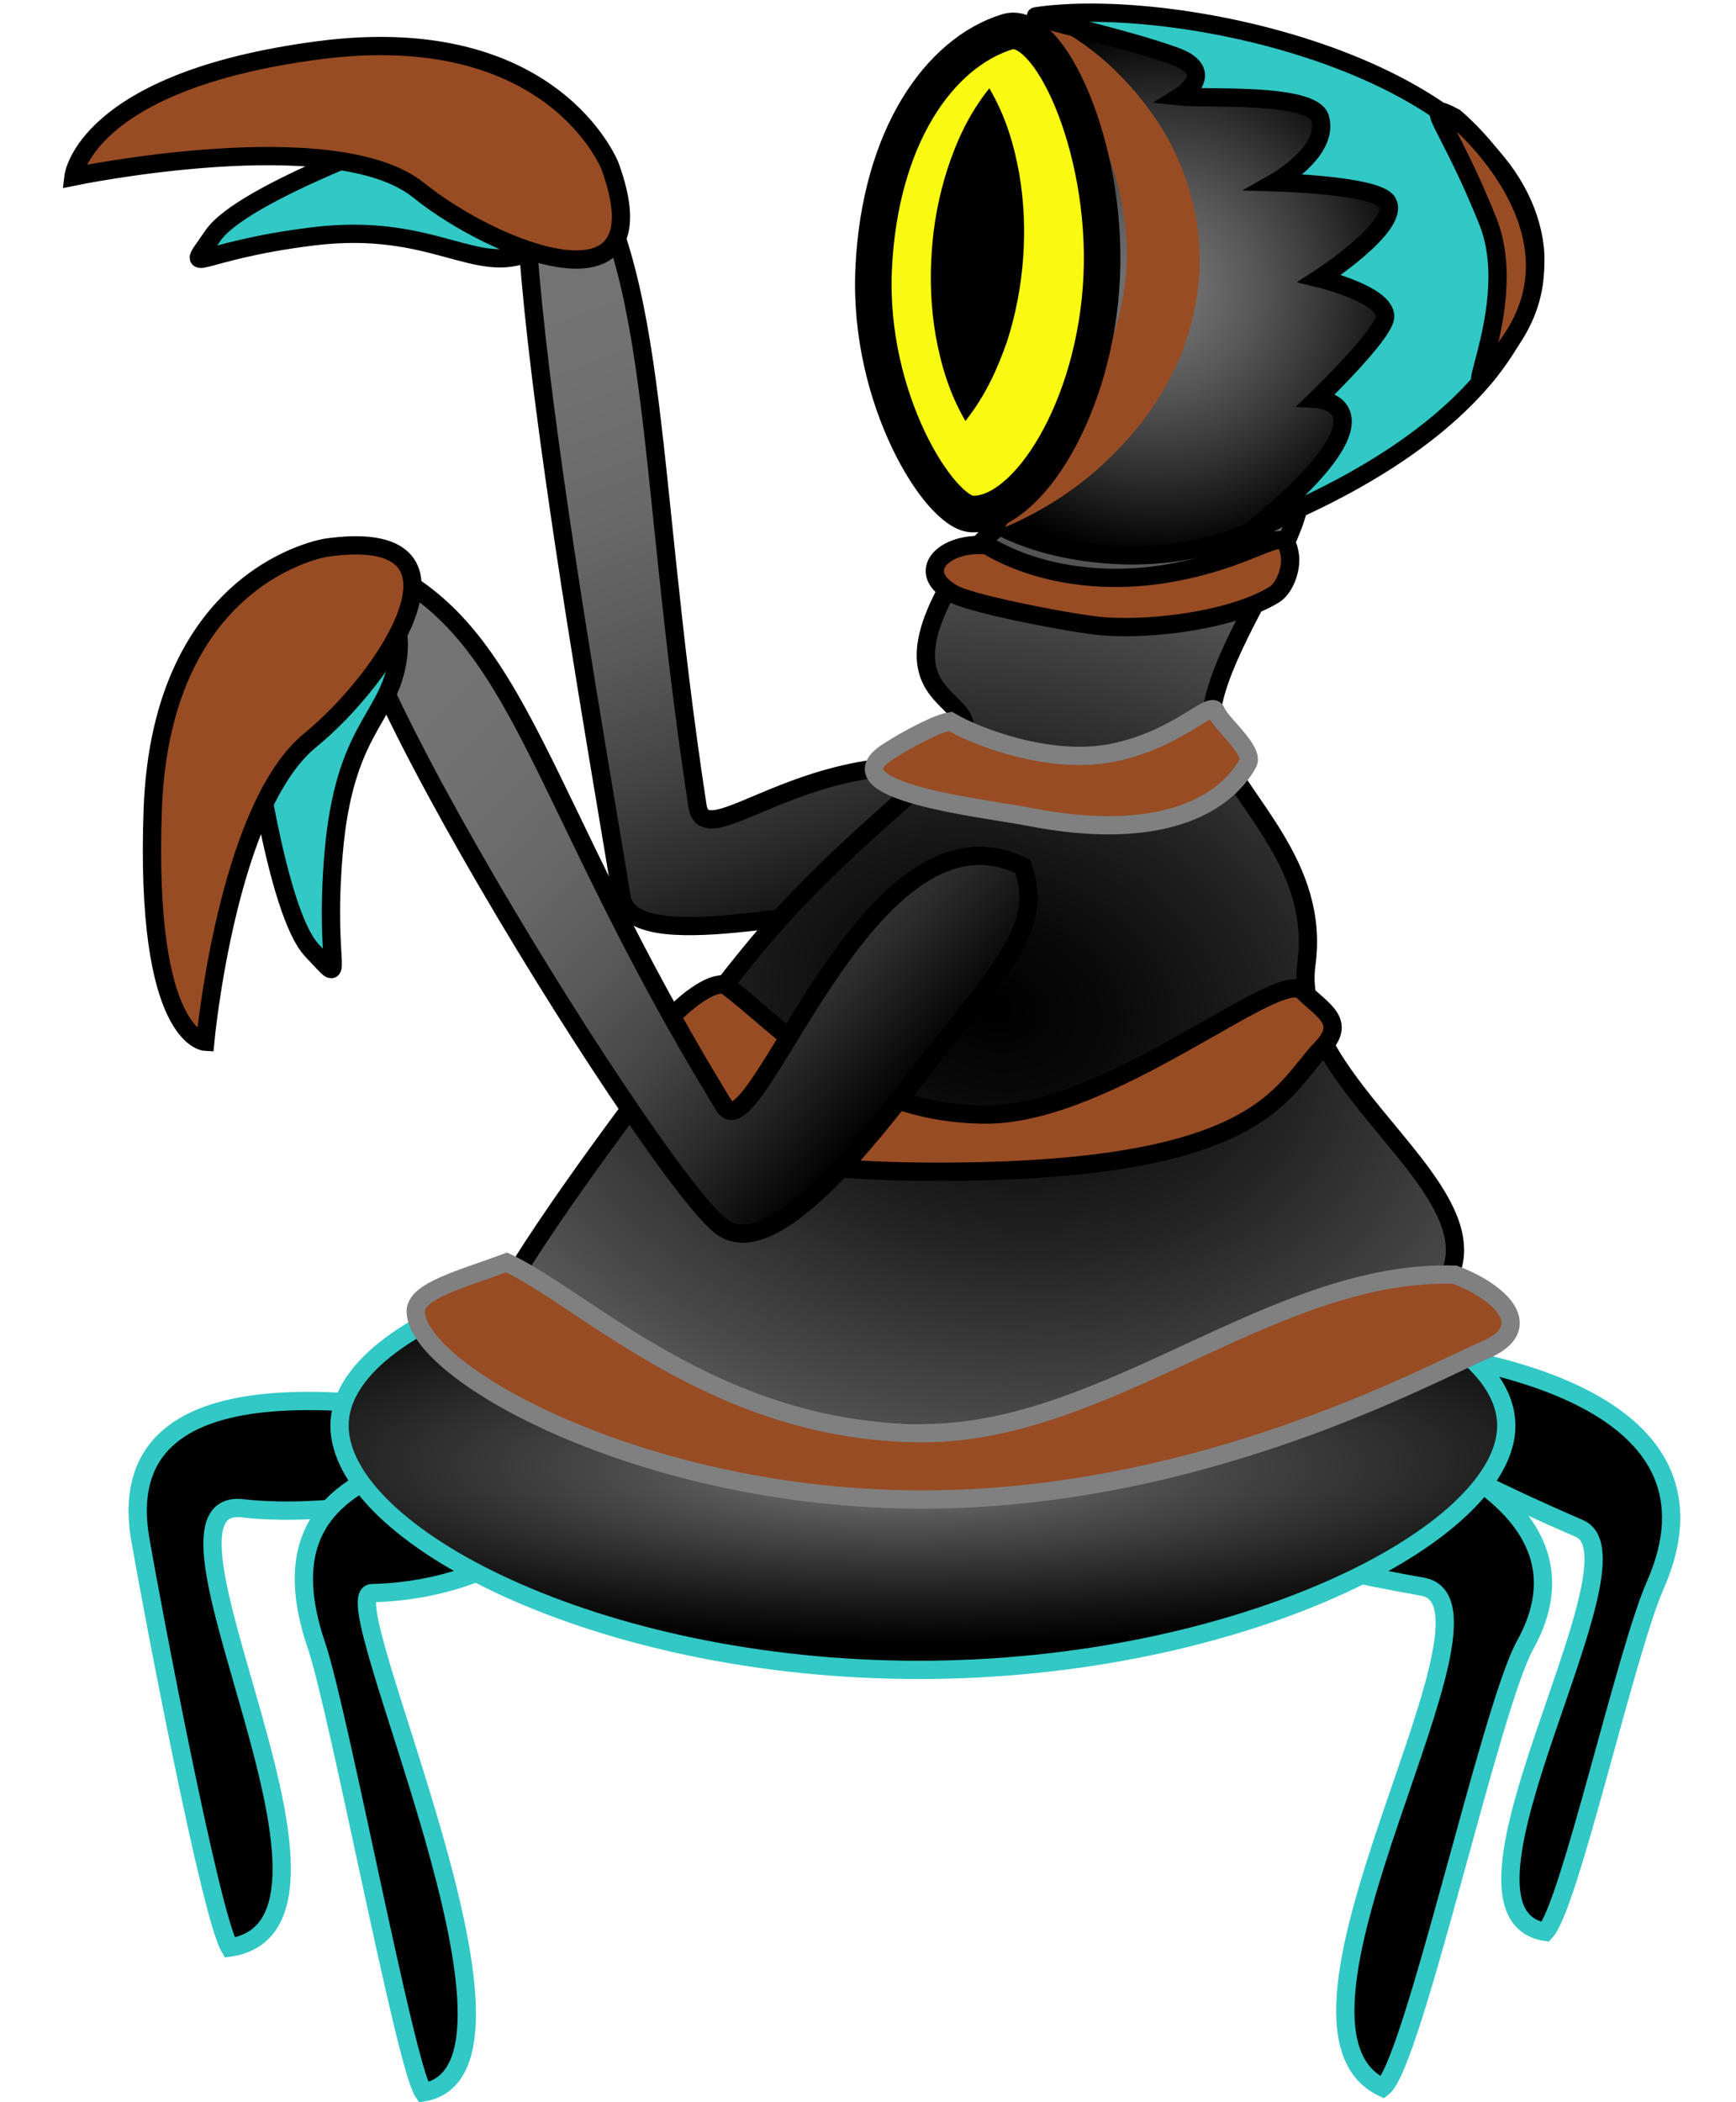 <?xml version="1.0" encoding="utf-8"?>
<!-- Generator: Adobe Illustrator 24.0.2, SVG Export Plug-In . SVG Version: 6.00 Build 0)  -->
<svg version="1.1" xmlns="http://www.w3.org/2000/svg" xmlns:xlink="http://www.w3.org/1999/xlink" x="0px" y="0px"
	 viewBox="0 0 95 115" style="enable-background:new 0 0 95 115;" xml:space="preserve">
<style type="text/css">
	.st0{fill:url(#SVGID_1_);stroke:#000000;stroke-miterlimit:10;}
	.st1{fill:url(#SVGID_2_);stroke:#000000;stroke-miterlimit:10;}
	.st2{fill:#31C8C5;}
	.st3{fill:url(#SVGID_3_);stroke:#000000;stroke-miterlimit:10;}
	.st4{fill:url(#SVGID_4_);stroke:#000000;stroke-miterlimit:10;}
	.st5{fill:url(#SVGID_5_);stroke:#000000;stroke-miterlimit:10;}
	.st6{fill:url(#SVGID_6_);stroke:#000000;stroke-miterlimit:10;}
	.st7{fill:url(#SVGID_7_);stroke:#000000;stroke-miterlimit:10;}
	.st8{fill:#F9F912;stroke:#000000;stroke-width:2;stroke-miterlimit:10;}
	.st9{fill:url(#SVGID_8_);stroke:#000000;stroke-miterlimit:10;}
	.st10{fill:#31C8C5;stroke:#000000;stroke-miterlimit:10;}
	.st11{fill:#B60000;stroke:#000000;stroke-miterlimit:10;}
	.st12{fill:url(#SVGID_9_);stroke:#000000;stroke-miterlimit:10;}
	.st13{fill:url(#SVGID_10_);stroke:#000000;stroke-miterlimit:10;}
	.st14{fill:url(#SVGID_11_);stroke:#000000;stroke-miterlimit:10;}
	.st15{fill:url(#SVGID_12_);stroke:#000000;stroke-miterlimit:10;}
	.st16{fill:url(#SVGID_13_);stroke:#000000;stroke-miterlimit:10;}
	.st17{fill:url(#SVGID_14_);stroke:#000000;stroke-miterlimit:10;}
	.st18{fill:url(#SVGID_15_);stroke:#000000;stroke-miterlimit:10;}
	.st19{fill:url(#SVGID_16_);stroke:#000000;stroke-miterlimit:10;}
	.st20{fill:url(#SVGID_17_);stroke:#000000;stroke-miterlimit:10;}
	.st21{fill:url(#SVGID_18_);stroke:#000000;stroke-miterlimit:10;}
	.st22{fill:url(#SVGID_19_);stroke:#000000;stroke-miterlimit:10;}
	.st23{fill:url(#SVGID_20_);stroke:#000000;stroke-miterlimit:10;}
	.st24{fill:url(#SVGID_21_);stroke:#000000;stroke-miterlimit:10;}
	.st25{fill:url(#SVGID_22_);stroke:#000000;stroke-miterlimit:10;}
	.st26{fill:url(#SVGID_23_);stroke:#000000;stroke-miterlimit:10;}
	.st27{fill:url(#SVGID_24_);stroke:#000000;stroke-miterlimit:10;}
	.st28{fill:url(#SVGID_25_);stroke:#000000;stroke-miterlimit:10;}
	.st29{fill:url(#SVGID_26_);stroke:#000000;stroke-miterlimit:10;}
	.st30{fill:url(#SVGID_27_);stroke:#000000;stroke-miterlimit:10;}
	.st31{fill:url(#SVGID_28_);stroke:#000000;stroke-miterlimit:10;}
	.st32{fill:url(#SVGID_29_);stroke:#000000;stroke-miterlimit:10;}
	.st33{fill:url(#SVGID_30_);stroke:#000000;stroke-miterlimit:10;}
	.st34{fill:url(#SVGID_31_);stroke:#000000;stroke-miterlimit:10;}
	.st35{fill:url(#SVGID_32_);stroke:#000000;stroke-miterlimit:10;}
	.st36{fill:url(#SVGID_33_);stroke:#000000;stroke-miterlimit:10;}
	.st37{fill:url(#SVGID_34_);stroke:#000000;stroke-miterlimit:10;}
	.st38{fill:url(#SVGID_35_);stroke:#000000;stroke-miterlimit:10;}
	.st39{fill:url(#SVGID_36_);stroke:#000000;stroke-miterlimit:10;}
	.st40{fill:url(#SVGID_37_);stroke:#000000;stroke-miterlimit:10;}
	.st41{fill:url(#SVGID_38_);stroke:#000000;stroke-miterlimit:10;}
	.st42{fill:url(#SVGID_39_);stroke:#000000;stroke-miterlimit:10;}
	.st43{fill:url(#SVGID_40_);stroke:#000000;stroke-miterlimit:10;}
	.st44{fill:url(#SVGID_41_);stroke:#000000;stroke-miterlimit:10;}
	.st45{fill:url(#SVGID_42_);stroke:#000000;stroke-miterlimit:10;}
	.st46{fill:url(#SVGID_43_);stroke:#000000;stroke-miterlimit:10;}
	.st47{fill:url(#SVGID_44_);stroke:#000000;stroke-miterlimit:10;}
	.st48{fill:url(#SVGID_45_);stroke:#000000;stroke-miterlimit:10;}
	.st49{fill:url(#SVGID_46_);stroke:#000000;stroke-miterlimit:10;}
	.st50{fill:url(#SVGID_47_);stroke:#000000;stroke-miterlimit:10;}
	.st51{fill:url(#SVGID_48_);stroke:#000000;stroke-miterlimit:10;}
	.st52{fill:url(#SVGID_49_);stroke:#000000;stroke-miterlimit:10;}
	.st53{fill:url(#SVGID_50_);stroke:#000000;stroke-miterlimit:10;}
	.st54{fill:url(#SVGID_51_);stroke:#000000;stroke-miterlimit:10;}
	.st55{fill:url(#SVGID_52_);stroke:#000000;stroke-miterlimit:10;}
	.st56{fill:url(#SVGID_53_);stroke:#000000;stroke-miterlimit:10;}
	.st57{fill:#B60000;stroke:#000000;stroke-width:2;stroke-miterlimit:10;}
	.st58{fill:#808080;}
	.st59{fill:url(#SVGID_54_);stroke:#31C8C5;stroke-miterlimit:10;}
	.st60{fill:url(#SVGID_55_);stroke:#31C8C5;stroke-miterlimit:10;}
	.st61{fill:url(#SVGID_56_);stroke:#000000;stroke-miterlimit:10;}
	.st62{fill:url(#SVGID_57_);stroke:#000000;stroke-miterlimit:10;}
	.st63{fill:url(#SVGID_58_);stroke:#000000;stroke-miterlimit:10;}
	.st64{fill:url(#SVGID_59_);stroke:#000000;stroke-miterlimit:10;}
	.st65{fill:url(#SVGID_60_);stroke:#000000;stroke-miterlimit:10;}
	.st66{fill:url(#SVGID_61_);stroke:#000000;stroke-miterlimit:10;}
	.st67{fill:url(#SVGID_62_);stroke:#31C8C5;stroke-miterlimit:10;}
	.st68{fill:url(#SVGID_63_);stroke:#31C8C5;stroke-miterlimit:10;}
	.st69{fill:url(#SVGID_64_);stroke:#000000;stroke-miterlimit:10;}
	.st70{fill:url(#SVGID_65_);stroke:#000000;stroke-miterlimit:10;}
	.st71{fill:url(#SVGID_66_);stroke:#000000;stroke-miterlimit:10;}
	.st72{fill:url(#SVGID_67_);stroke:#000000;stroke-miterlimit:10;}
	.st73{fill:url(#SVGID_68_);stroke:#000000;stroke-miterlimit:10;}
	.st74{fill:url(#SVGID_69_);stroke:#000000;stroke-miterlimit:10;}
	.st75{fill:url(#SVGID_70_);stroke:#31C8C5;stroke-miterlimit:10;}
	.st76{fill:url(#SVGID_71_);stroke:#31C8C5;stroke-miterlimit:10;}
	.st77{fill:url(#SVGID_72_);stroke:#000000;stroke-miterlimit:10;}
	.st78{fill:url(#SVGID_73_);stroke:#000000;stroke-miterlimit:10;}
	.st79{fill:url(#SVGID_74_);stroke:#000000;stroke-miterlimit:10;}
	.st80{fill:url(#SVGID_75_);stroke:#000000;stroke-miterlimit:10;}
	.st81{fill:url(#SVGID_76_);stroke:#000000;stroke-miterlimit:10;}
	.st82{fill:url(#SVGID_77_);stroke:#000000;stroke-miterlimit:10;}
	.st83{fill:url(#SVGID_78_);stroke:#31C8C5;stroke-miterlimit:10;}
	.st84{fill:url(#SVGID_79_);stroke:#31C8C5;stroke-miterlimit:10;}
	.st85{fill:url(#SVGID_80_);stroke:#000000;stroke-miterlimit:10;}
	.st86{fill:url(#SVGID_81_);stroke:#000000;stroke-miterlimit:10;}
	.st87{fill:url(#SVGID_82_);stroke:#000000;stroke-miterlimit:10;}
	.st88{fill:url(#SVGID_83_);stroke:#000000;stroke-miterlimit:10;}
	.st89{fill:url(#SVGID_84_);stroke:#000000;stroke-miterlimit:10;}
	.st90{fill:url(#SVGID_85_);stroke:#31C8C5;stroke-miterlimit:10;}
	.st91{fill:url(#SVGID_86_);stroke:#31C8C5;stroke-miterlimit:10;}
	.st92{fill:url(#SVGID_87_);stroke:#000000;stroke-miterlimit:10;}
	.st93{fill:url(#SVGID_88_);stroke:#000000;stroke-miterlimit:10;}
	.st94{fill:url(#SVGID_89_);stroke:#000000;stroke-miterlimit:10;}
	.st95{fill:url(#SVGID_90_);stroke:#000000;stroke-miterlimit:10;}
	.st96{fill:url(#SVGID_91_);stroke:#000000;stroke-miterlimit:10;}
	.st97{fill:url(#SVGID_92_);stroke:#000000;stroke-miterlimit:10;}
	.st98{fill:url(#SVGID_93_);stroke:#000000;stroke-miterlimit:10;}
	.st99{fill:url(#SVGID_94_);stroke:#31C8C5;stroke-miterlimit:10;}
	.st100{fill:url(#SVGID_95_);stroke:#31C8C5;stroke-miterlimit:10;}
	.st101{fill:url(#SVGID_96_);stroke:#000000;stroke-miterlimit:10;}
	.st102{stroke:#31C8C5;stroke-miterlimit:10;}
	.st103{stroke:#000000;stroke-miterlimit:10;}
	.st104{fill:url(#SVGID_97_);stroke:#000000;stroke-miterlimit:10;}
	.st105{fill:url(#SVGID_98_);stroke:#808080;stroke-miterlimit:10;}
	.st106{fill:url(#SVGID_99_);stroke:#000000;stroke-miterlimit:10;}
	.st107{fill:#984C24;stroke:#000000;stroke-miterlimit:10;}
	.st108{fill:url(#SVGID_100_);stroke:#000000;stroke-miterlimit:10;}
	.st109{fill:url(#SVGID_101_);stroke:#000000;stroke-miterlimit:10;}
	.st110{fill:#984C24;}
	.st111{fill:url(#SVGID_102_);stroke:#000000;stroke-miterlimit:10;}
	.st112{fill:url(#SVGID_103_);stroke:#31C8C5;stroke-miterlimit:10;}
	.st113{fill:url(#SVGID_104_);stroke:#000000;stroke-miterlimit:10;}
	.st114{fill:#984C24;stroke:#808080;stroke-miterlimit:10;}
	.st115{fill:url(#SVGID_105_);stroke:#000000;stroke-miterlimit:10;}
	.st116{fill:url(#SVGID_106_);stroke:#000000;stroke-miterlimit:10;}
	.st117{fill:url(#SVGID_107_);stroke:#000000;stroke-miterlimit:10;}
	.st118{fill:url(#SVGID_108_);stroke:#31C8C5;stroke-miterlimit:10;}
	.st119{fill:url(#SVGID_109_);stroke:#000000;stroke-miterlimit:10;}
	.st120{fill:url(#SVGID_110_);stroke:#000000;stroke-miterlimit:10;}
	.st121{fill:url(#SVGID_111_);stroke:#000000;stroke-miterlimit:10;}
	.st122{fill:url(#SVGID_112_);stroke:#000000;stroke-miterlimit:10;}
	.st123{fill:url(#SVGID_113_);stroke:#31C8C5;stroke-miterlimit:10;}
	.st124{fill:url(#SVGID_114_);stroke:#000000;stroke-miterlimit:10;}
	.st125{fill:url(#SVGID_115_);stroke:#000000;stroke-miterlimit:10;}
	.st126{fill:url(#SVGID_116_);stroke:#000000;stroke-miterlimit:10;}
	.st127{fill:url(#SVGID_117_);stroke:#000000;stroke-miterlimit:10;}
	.st128{fill:url(#SVGID_118_);stroke:#31C8C5;stroke-miterlimit:10;}
	.st129{fill:url(#SVGID_119_);stroke:#000000;stroke-miterlimit:10;}
	.st130{fill:url(#SVGID_120_);stroke:#000000;stroke-miterlimit:10;}
	.st131{fill:url(#SVGID_121_);stroke:#000000;stroke-miterlimit:10;}
	.st132{fill:url(#SVGID_122_);stroke:#000000;stroke-miterlimit:10;}
	.st133{fill:url(#SVGID_123_);stroke:#31C8C5;stroke-miterlimit:10;}
	.st134{fill:url(#SVGID_124_);stroke:#000000;stroke-miterlimit:10;}
	.st135{fill:url(#SVGID_125_);stroke:#000000;stroke-miterlimit:10;}
	.st136{fill:url(#SVGID_126_);stroke:#000000;stroke-miterlimit:10;}
	.st137{fill:url(#SVGID_127_);stroke:#000000;stroke-miterlimit:10;}
	.st138{fill:url(#SVGID_128_);stroke:#31C8C5;stroke-miterlimit:10;}
	.st139{fill:url(#SVGID_129_);stroke:#000000;stroke-miterlimit:10;}
	.st140{fill:url(#SVGID_130_);stroke:#000000;stroke-miterlimit:10;}
	.st141{fill:url(#SVGID_131_);stroke:#000000;stroke-miterlimit:10;}
</style>
<g id="Слой_1">
</g>
<g id="Слой_8">
</g>
<g id="Слой_2">
</g>
<g id="Слой_4">
</g>
<g id="Слой_6">
</g>
<g id="Слой_7">
</g>
<g id="Слой_3">
</g>
<g id="Слой_9">
</g>
<g id="Слой_10">
</g>
<g id="Слой_12">
</g>
<g id="Слой_13">
</g>
<g id="Слой_14">
</g>
<g id="Слой_5">
</g>
<g id="Слой_11">
</g>
<g id="Слой_15">
</g>
<g id="Слой_16">
</g>
<g id="Слой_17">
	<path class="st102" d="M77.54,73.93c4.57,0.62,17.34,3.03,13.04,12.79c-1.61,3.65-4.7,17.57-6.01,18.96
		c-6.43-1.03,5.71-20.39,1.87-22.06C68.99,76.06,70.5,72.98,77.54,73.93z"/>
	<path class="st102" d="M27.37,77.79C22.05,77,5.85,73.58,7.68,84.22c0.69,3.98,3.85,20.59,4.89,22.32
		c8.56-1.28-5.52-24.75,0.7-24.03C21.35,83.44,35.56,79.01,27.37,77.79z"/>
	<path class="st102" d="M66.41,76.13c6.03,0.83,22.13,4.69,17.05,13.86c-1.9,3.43-6.15,22.94-7.79,24.21
		c-7.28-3.45,7.59-26.44,2.18-27.4C50.43,81.9,57.12,74.85,66.41,76.13z"/>
	<path class="st102" d="M26.82,77.99c-2.8,2.37-12.88,2.05-9.51,12c1.26,3.72,4.86,23.01,5.86,24.47c7.4-1.25-5.06-27.26-2.82-27.31
		C35.72,86.77,38.67,67.94,26.82,77.99z"/>
	<g>
		
			<linearGradient id="SVGID_1_" gradientUnits="userSpaceOnUse" x1="-583.248" y1="410.725" x2="-537.534" y2="410.725" gradientTransform="matrix(-0.424 -0.981 0.951 -0.349 -589.94 -377.232)">
			<stop  offset="0" style="stop-color:#000000"/>
			<stop  offset="0.026" style="stop-color:#090909"/>
			<stop  offset="0.143" style="stop-color:#2A2A2A"/>
			<stop  offset="0.269" style="stop-color:#454545"/>
			<stop  offset="0.405" style="stop-color:#5A5A5A"/>
			<stop  offset="0.555" style="stop-color:#696969"/>
			<stop  offset="0.732" style="stop-color:#727272"/>
			<stop  offset="1" style="stop-color:#757575"/>
		</linearGradient>
		<path class="st0" d="M34.01,49.07c0.54,3.37,11.13,0.27,14.84,0.69c6.53,0.73,9.16-2.33,9.52-5.53
			c-11.66-6.56-19.69,3.23-20.2-0.13c-2.97-19.4-1.89-30.17-7.6-37.03C25.49,0.97,32.51,39.73,34.01,49.07z"/>
		<path class="st10" d="M23.1,7.06c0,0-9.81,3.44-11.44,5.82s-1.11,0.86,5.48,0.05c6.59-0.81,8.93,2.24,11.93,0.82
			s4.79-2.56,1.48-3.87S23.1,7.06,23.1,7.06z"/>
		<path class="st107" d="M33.38,9.08c0,0-3.12-8.01-15.94-6.33S4.02,9.66,4.02,9.66S18.31,6.7,22.9,10.4
			C27.16,13.83,36.42,17.43,33.38,9.08z"/>
	</g>
	<g>
		
			<radialGradient id="SVGID_2_" cx="87.498" cy="81.271" r="51.19" fx="85.56" fy="89.28" gradientTransform="matrix(0.917 0 0 0.208 -29.701 62.406)" gradientUnits="userSpaceOnUse">
			<stop  offset="0" style="stop-color:#757575"/>
			<stop  offset="0.309" style="stop-color:#4D4D4D"/>
			<stop  offset="0.774" style="stop-color:#161616"/>
			<stop  offset="1" style="stop-color:#000000"/>
		</radialGradient>
		<path style="fill:url(#SVGID_2_);stroke:#31C8C5;stroke-miterlimit:10;" d="M18.58,77.99c0,5.93,14.06,13.36,31.69,13.36
			s32.16-7.44,32.16-13.36S68.14,67.25,50.5,67.25S18.58,72.06,18.58,77.99z"/>
		
			<radialGradient id="SVGID_3_" cx="91.734" cy="56.395" r="32.997" gradientTransform="matrix(0.188 -0.947 1.249 0.277 -33.339 126.379)" gradientUnits="userSpaceOnUse">
			<stop  offset="0" style="stop-color:#000000"/>
			<stop  offset="0.151" style="stop-color:#090909"/>
			<stop  offset="0.398" style="stop-color:#222222"/>
			<stop  offset="0.709" style="stop-color:#4A4A4A"/>
			<stop  offset="1" style="stop-color:#757575"/>
		</radialGradient>
		<path class="st3" d="M27.74,70.5c0,0,2.09-3.94,10.42-14.69c4.07-5.26,5.4-6.95,12.65-13.28c5.84-5.1-3.45-2.5,1.22-10.64
			c3.07-5.35,8.92-6.33,17.47-6.24c5.53,0.05-4.73,10.85-3.03,14.89c1.43,3.41,5.76,6.79,5.02,12.21
			c-1.07,7.77,15.15,14.42,4.48,20.01C55.68,83.37,29.42,76.94,27.74,70.5z"/>
		<path class="st114" d="M79.61,69.73c-9.89-0.31-18.93,8.67-29.11,8.67c-11.19,0-18.39-7.26-22.77-9.34
			c-2.43,0.9-4.98,1.55-4.98,2.67c0,3.33,12.41,10.3,27.71,10.3c15.3,0,27.71-6.86,30.77-8.16C84.17,72.62,82.08,70.65,79.61,69.73z
			"/>
		<path class="st107" d="M71.27,54.2c-1.31-1.26-10.56,6.77-17.29,6.77c-7.39,0-11.42-5.02-14.31-7.1
			c-1.43-0.35-6.32,4.39-3.92,6.46c2.51,2.17,5.45,3.77,15.56,3.77c17.73,0,18.74-4.37,21.02-6.76C73.7,55.9,72.43,55.32,71.27,54.2
			z"/>
		<path class="st114" d="M66.55,38.93c-0.27-0.71-2.01,1.51-5.67,2.25c-3.45,0.69-7.51-0.9-8.88-1.72c-0.7,0.11-2.25,0.92-3.39,1.65
			c-3.42,2.18,5.29,3.1,7.68,3.57c7.08,1.39,10.66-0.55,12-2.93C68.66,41.06,66.81,39.59,66.55,38.93z"/>
		<path class="st107" d="M70.59,30.41c-0.27-2.01-1.37,0-6.51,0.93c-3.88,0.7-7.56,0-10.07-1.51c-2.42-0.22-4.03,1.51-1.77,2.69
			c1.06,0.55,6.63,1.64,8.23,1.75c2.82,0.19,7.04-0.39,9.26-1.74C70.31,32.17,70.68,31.12,70.59,30.41z"/>
	</g>
	<g>
		
			<linearGradient id="SVGID_4_" gradientUnits="userSpaceOnUse" x1="-709.816" y1="295.459" x2="-670.33" y2="295.459" gradientTransform="matrix(-0.82 -0.685 0.692 -0.74 -736.655 -208.088)">
			<stop  offset="0" style="stop-color:#000000"/>
			<stop  offset="0.026" style="stop-color:#090909"/>
			<stop  offset="0.143" style="stop-color:#2A2A2A"/>
			<stop  offset="0.269" style="stop-color:#454545"/>
			<stop  offset="0.405" style="stop-color:#5A5A5A"/>
			<stop  offset="0.555" style="stop-color:#696969"/>
			<stop  offset="0.732" style="stop-color:#727272"/>
			<stop  offset="1" style="stop-color:#757575"/>
		</linearGradient>
		<path class="st4" d="M39.4,67.04c3.11,2.54,9.52-6.59,11.84-9.51c3.98-5,5.84-7.12,4.72-10.13c-8.46-4.2-14.61,15.9-16.33,13.1
			C29.28,43.64,28.65,34.47,20.46,30.91C13.18,27.75,35.36,63.75,39.4,67.04z"/>
		<path class="st10" d="M13.75,39.6c0,0,1.33,10.31,3.33,12.4c2,2.09,0.61,1.26,1.18-5.36s2.86-7.27,3.45-10.26
			c0.65-3.25-1.7-6.46-3.66-3.5S13.75,39.6,13.75,39.6z"/>
		<path class="st107" d="M17.85,29.96c0,0-9.01,1.37-9.49,14.29c-0.46,12.58,2.87,12.74,2.87,12.74s1.18-12.78,5.75-16.5
			C21.22,37.03,26.66,28.71,17.85,29.96z"/>
	</g>
	<g>
		
			<radialGradient id="SVGID_5_" cx="98.814" cy="61.987" r="15.933" gradientTransform="matrix(0.916 -0.029 0.029 0.916 -29.02 -38.063)" gradientUnits="userSpaceOnUse">
			<stop  offset="0" style="stop-color:#757575"/>
			<stop  offset="0.149" style="stop-color:#6D6D6D"/>
			<stop  offset="0.387" style="stop-color:#565656"/>
			<stop  offset="0.682" style="stop-color:#303030"/>
			<stop  offset="1" style="stop-color:#000000"/>
		</radialGradient>
		<path class="st5" d="M48.54,17.23C48.31,9.8,53.33,1.78,61.49,1.53s16.35,6.93,16.58,14.36S70.46,31.16,60.5,30.32
			C52.36,29.64,48.77,24.66,48.54,17.23z"/>
		<g>
			<path class="st110" d="M56.53,0.88c2.69,1.1,4.97,3.08,6.68,5.57c1.7,2.48,2.68,5.7,2.39,8.89c-0.14,1.59-0.55,3.14-1.18,4.55
				c-0.67,1.39-1.46,2.71-2.45,3.83c-1.93,2.28-4.32,4-6.98,5.12c1.6-2.4,3.19-4.6,4.39-6.9c0.63-1.13,1.1-2.29,1.51-3.44
				c0.38-1.16,0.62-2.32,0.72-3.49c0.21-2.33-0.22-4.71-1.17-7.08C59.5,5.57,58.15,3.25,56.53,0.88z"/>
		</g>
		<g>
			<path class="st8" d="M47.81,14.69c-0.34,7.18,3.64,13.37,5.39,13.43c3.02,0.09,6.76-5.79,7.09-12.98s-2.92-14.1-5.17-13.4
				C51.39,2.9,48.15,7.5,47.81,14.69z"/>
			<g>
				<path d="M52.83,23.03c-0.92-1.59-1.35-3.15-1.63-4.69c-0.26-1.54-0.32-3.07-0.21-4.59c0.1-1.52,0.38-3.02,0.86-4.51
					c0.49-1.49,1.14-2.97,2.29-4.41c0.93,1.59,1.36,3.15,1.64,4.69c0.26,1.54,0.32,3.07,0.21,4.59c-0.11,1.52-0.39,3.02-0.86,4.51
					C54.61,20.11,53.97,21.59,52.83,23.03z"/>
			</g>
		</g>
		<path class="st10" d="M68.75,28.82c8.11-6.7,3.32-6.99,3.32-6.99s3.72-3.59,3.73-4.51c0.02-1.22-3.59-2.09-3.59-2.09
			s4.43-2.87,3.72-4.16c-0.52-0.95-6.14-1.1-6.14-1.1s2.97-1.68,2.45-3.5c-0.4-1.43-6.39-1.05-7.66-1.19c0,0,2.12-1.32-0.28-2.2
			c-2.77-1.01-7.99-2.13-7.6-2.19c7.84-1.16,25.87,2.81,27.26,12.46C84.45,16.58,82.11,23.42,68.75,28.82z"/>
		<path class="st107" d="M79.61,6.43c0,0,7.32,6,3.06,12.21c-4.05,5.9,0.79-1.43-1.24-6.51C79.26,6.68,77.67,5.4,79.61,6.43z"/>
	</g>
</g>
<g id="Слой_18">
</g>
</svg>
